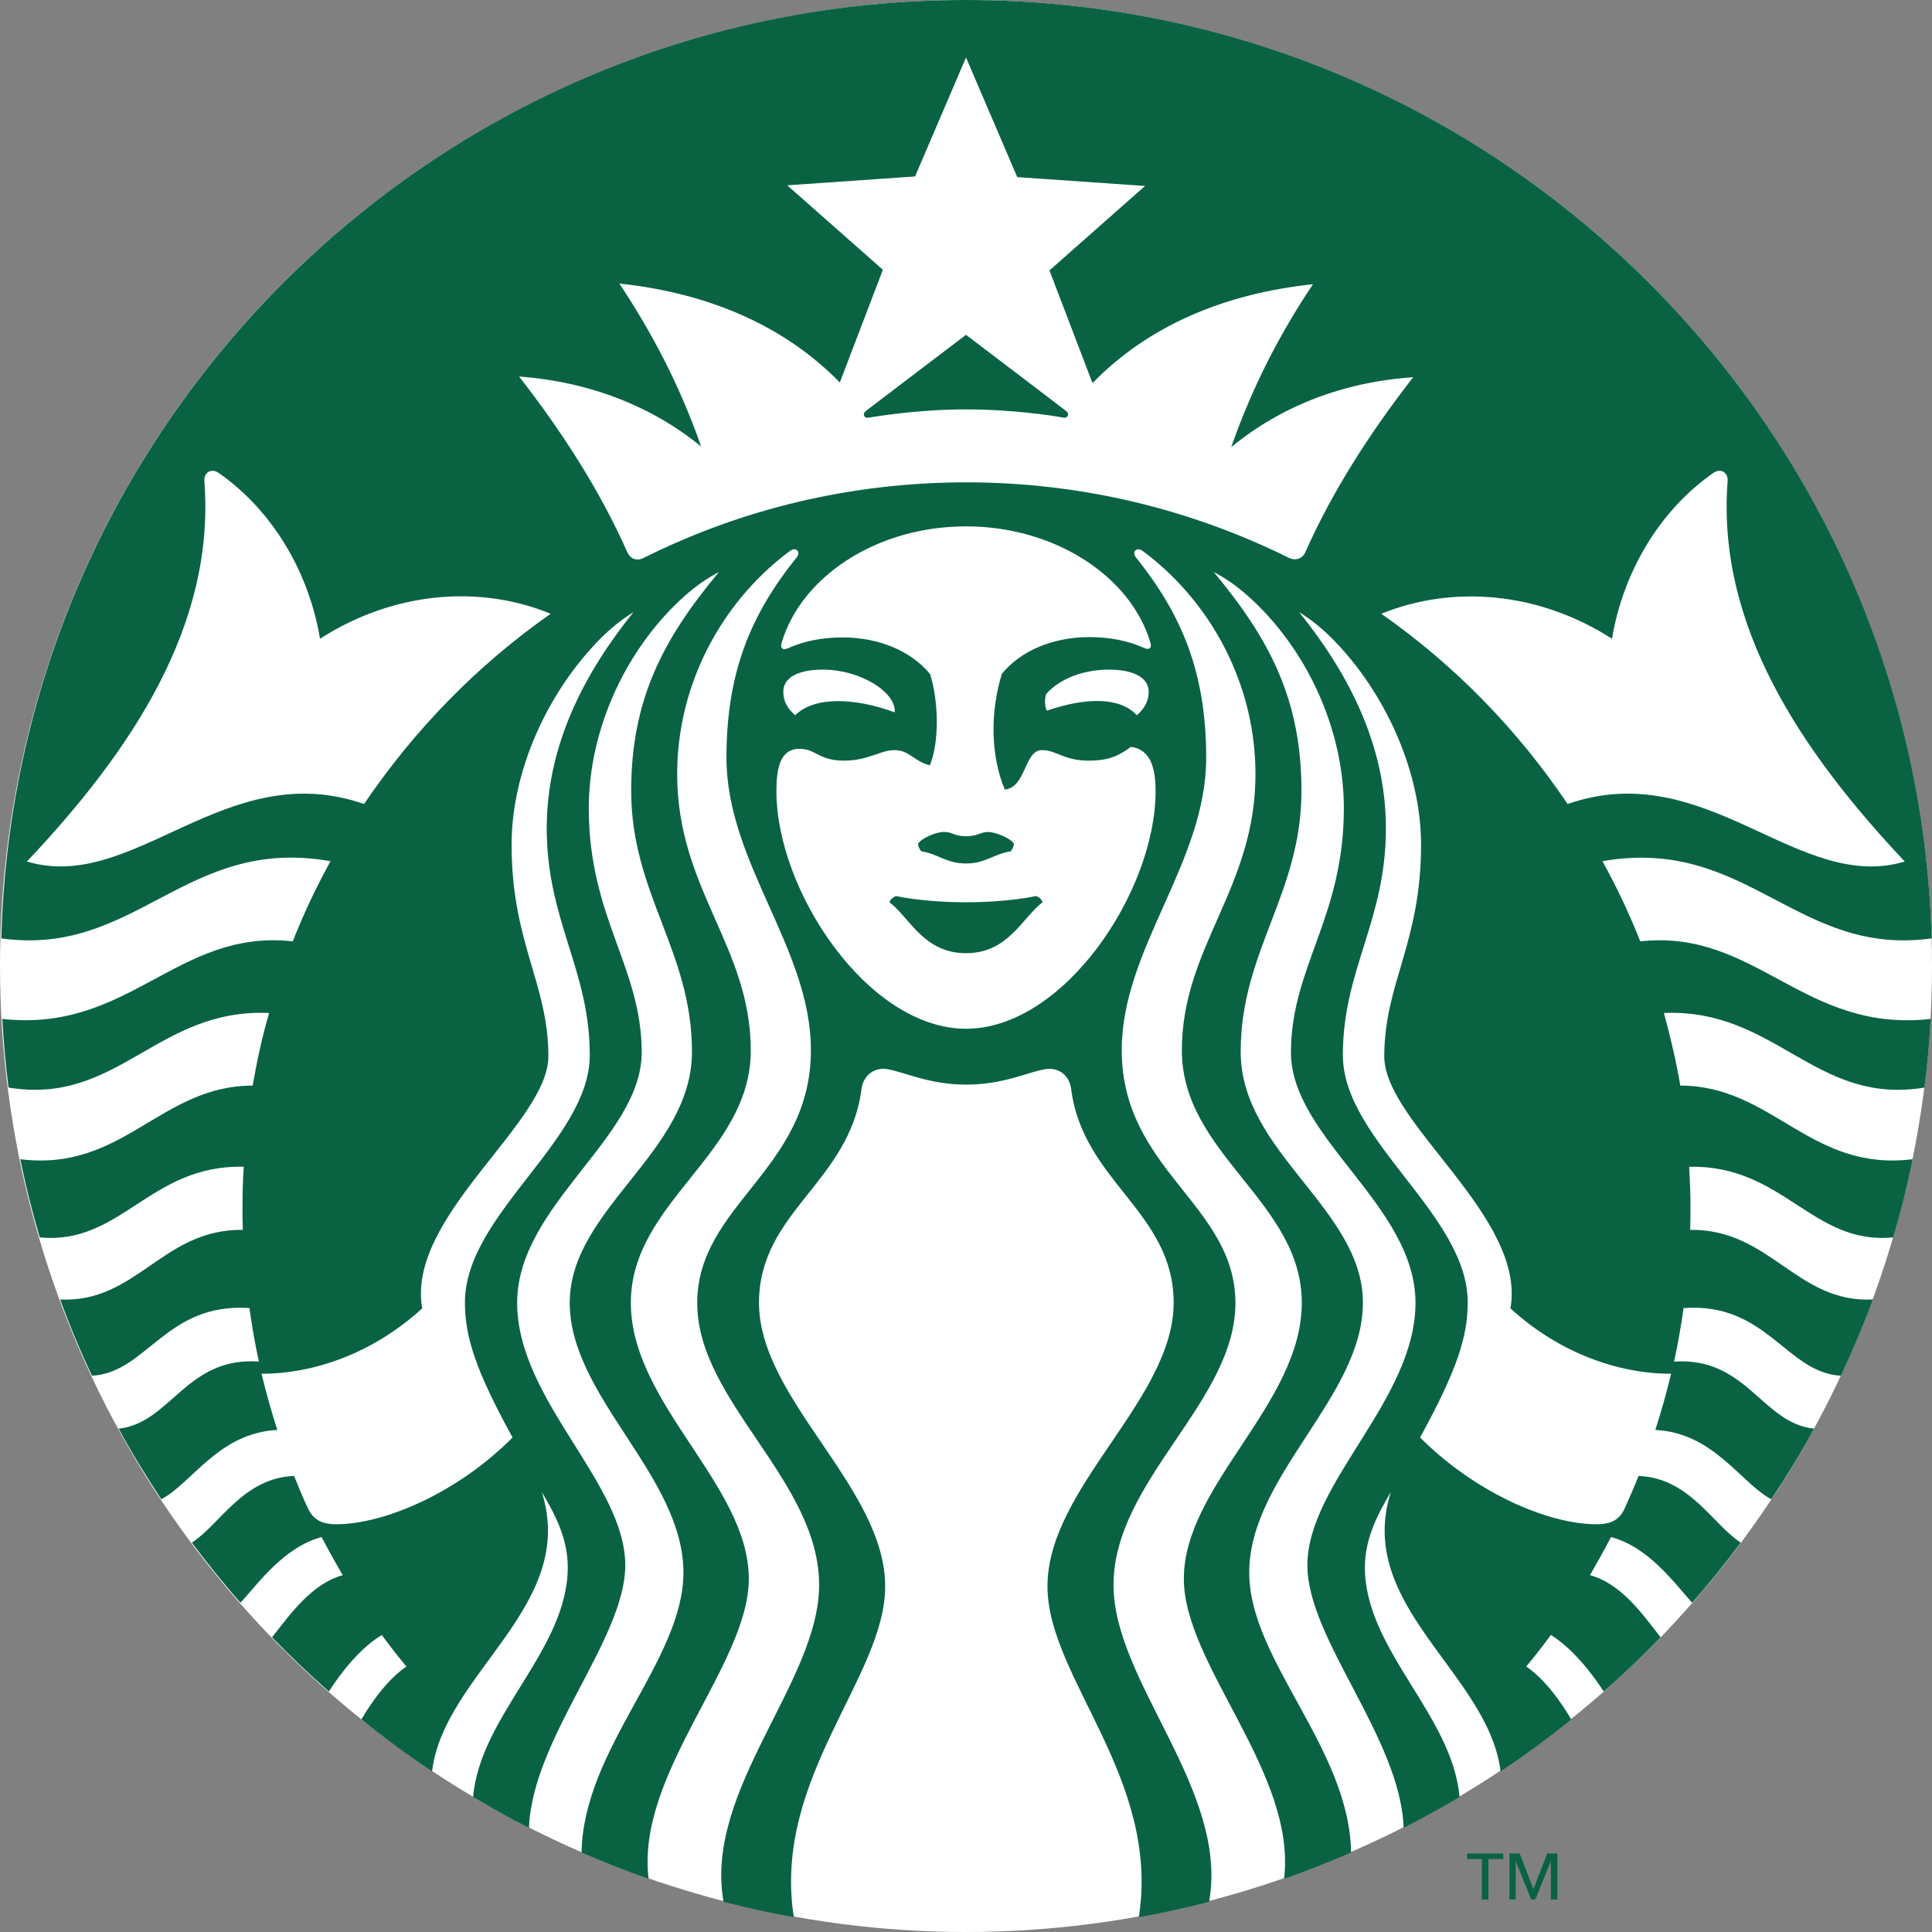 <?xml version="1.0" encoding="utf-8"?>
<!-- Generator: Adobe Illustrator 21.0.0, SVG Export Plug-In . SVG Version: 6.00 Build 0)  -->
<svg version="1.1" id="Isolation_Mode" xmlns="http://www.w3.org/2000/svg" xmlns:xlink="http://www.w3.org/1999/xlink" x="0px"
	 y="0px" viewBox="0 0 588 588" style="enable-background:new 0 0 588 588;" xml:space="preserve">
<rect x="0" y="0" width="588" height="588" fill="#808080" stroke="none"/>
<style type="text/css">
	.st0{fill:#FFFFFF;}
	.st1{fill:#096342;}
</style>
<g>
	<circle class="st0" cx="294" cy="294" r="294"/>
	<path class="st1" d="M323.6,127.1c-2.6-0.5-15-2.5-29.6-2.5s-27,2.1-29.6,2.5c-1.5,0.3-2-1.2-0.9-2c1-0.8,30.5-23.2,30.5-23.2
		s29.5,22.4,30.5,23.2C325.6,125.9,325,127.4,323.6,127.1z M272.7,272.7c0,0-1.6,0.6-2,1.9c6.2,4.7,10.4,15.5,23.3,15.5
		s17.1-10.8,23.3-15.5c-0.4-1.4-2-1.9-2-1.9s-8.1,1.9-21.3,1.9S272.7,272.7,272.7,272.7z M294,254.5c-3.6,0-4.4-1.4-6.8-1.3
		c-2.3,0-6.8,1.9-7.8,3.6c0.1,0.9,0.4,1.6,1,2.3c5.2,0.8,7.6,3.7,13.6,3.7s8.4-2.9,13.6-3.7c0.6-0.7,0.9-1.5,1-2.3
		c-1-1.7-5.5-3.5-7.8-3.6C298.4,253.2,297.6,254.5,294,254.5z M587.6,310.1c-0.4,7-1,14-1.9,20.9c-33.3,5.5-45.2-24.1-79.3-22.7
		c2,7.2,3.7,14.6,5,22.1c28.1,0,39.5,26.3,70.7,22.4c-1.6,8-3.6,16-5.9,23.8c-24.7,2.4-33.4-22.1-62.1-21.5
		c0.2,4.1,0.4,8.2,0.4,12.3c0,2.3,0,4.6-0.1,6.9c24.4-0.3,32.3,22.3,55.6,21.2c-2.9,7.9-6.2,15.6-9.7,23.2
		c-16.7-0.9-22.5-22.4-47.9-20.6c-0.8,5.5-1.7,10.9-2.9,16.3c22.1-1.5,26.8,18.8,42.6,20.4c-4,7.4-8.4,14.5-13,21.5
		c-9.4-5-17.5-20.2-35.3-21.1c1.8-5.6,3.4-11.3,4.8-17.1c-15.8,0-33.8-6.1-48.9-19.9c4.9-27.9-38.4-56.3-38.4-76.7
		c0-22.2,11.2-34.5,11.2-64.4c0-22.2-10.8-46.3-27-62.7c-3.2-3.2-6.4-5.8-10.1-8.1c14.9,18.5,26.4,40.4,26.4,65.8
		c0,28.2-13.1,43-13.1,69s38,48.5,38,75.3c0,10.6-3.4,20.8-14.5,41.1c17.1,17.1,39.3,26.4,53.6,26.4c4.7,0,7.2-1.4,8.8-5.1
		c1.4-3.2,2.8-6.3,4.1-9.6c15.5,0.6,22.5,14.7,31.1,20.3c-4.7,6.3-9.6,12.4-14.8,18.3c-5.7-6.4-13.4-17-24.7-20
		c-2,3.9-4.2,7.8-6.4,11.6c9.7,2.6,16.4,12.4,21.5,18.9c-5.5,5.7-11.3,11.3-17.3,16.5c-3.8-5.8-9.6-13.2-16.1-17.2
		c-2.4,3.3-4.9,6.5-7.5,9.6c5.6,3.8,10.5,10.6,13.7,16.1c-6.9,5.6-14.1,10.9-21.5,15.8c-3.7-29.9-44.4-50.3-33.4-85
		c-3.6,6.1-7.9,13.8-7.9,22.9c0,25.1,26.7,45,28.8,69.9c-5.5,3.3-11.2,6.4-17,9.4c-1-27.4-29.3-57.4-29.3-79.9
		c0-25.1,32.9-50.3,32.9-79.9s-37.9-50.2-37.9-76.2s16.1-41,16.1-74.3c0-24.4-11.6-49.1-29.5-64.9c-3.2-2.8-6.3-5-10.1-7
		c16.9,20.3,26.7,38.7,26.7,66.6c0,31.3-18.5,48.7-18.5,79.4s37.2,47.8,37.2,76.4s-34.6,52.7-34.6,82.1c0,26.7,30.5,53.4,31,85.2
		c-6.7,2.9-13.5,5.6-20.4,8c3.9-32.1-30.5-65.1-30.5-91.3c0-28.6,35.9-53.2,35.9-84s-36.5-45.2-36.5-76.8s22.4-49.2,22.4-84.1
		c0-27.3-13.4-51.8-33.1-67c-0.4-0.3-0.8-0.6-1.2-0.9c-1.9-1.4-3.4,0.3-2.1,1.9c13.9,17.4,21.4,34.9,21.4,61c0,32-25.7,58-25.7,89
		c0,36.6,34.6,47,34.6,77s-37.1,54-37.1,85.8c0,29.5,35.1,62.3,29.1,96.4c-7,1.8-14.2,3.4-21.4,4.7c6.6-42.4-27.8-72.9-27.8-100.7
		c0-30.1,38.4-56.9,38.4-86.3c0-27.7-27.6-36.8-31.2-65.1c-0.5-3.9-3.6-6.7-7.9-6c-5.6,1-12.8,4.7-24,4.7s-18.4-3.7-24-4.7
		c-4.3-0.7-7.4,2.2-7.9,6c-3.6,28.4-31.2,37.4-31.2,65.1c0,29.4,38.4,56.2,38.4,86.3c0,27.8-34.4,58.3-27.8,100.7
		c-7.2-1.3-14.4-2.9-21.4-4.7c-6-34.1,29.1-66.9,29.1-96.4c0-31.9-37.1-55.9-37.1-85.8c0-30,34.6-40.5,34.6-77c0-31-25.7-57-25.7-89
		c0-26,7.4-43.6,21.4-61c1.3-1.6-0.2-3.3-2.1-1.9c-0.4,0.3-0.8,0.6-1.2,0.9c-19.7,15.2-33.1,39.7-33.1,67c0,35,22.4,52.5,22.4,84.1
		s-36.5,46-36.5,76.8s35.9,55.4,35.9,84c0,26.2-34.4,59.2-30.5,91.3c-6.9-2.4-13.7-5.1-20.4-8c0.5-31.7,31-58.4,31-85.2
		c0-29.4-34.6-53.5-34.6-82.1s37.2-45.7,37.2-76.4s-18.5-48.1-18.5-79.4c0-27.9,9.8-46.3,26.7-66.6c-3.8,2-6.9,4.2-10.1,7
		c-17.9,15.8-29.5,40.5-29.5,64.9c0,33.3,16.1,48.3,16.1,74.3c0,26-37.9,46.5-37.9,76.2c0,29.6,32.9,54.8,32.9,79.9
		c0,22.5-28.3,52.5-29.3,79.9c-5.8-2.9-11.4-6.1-17-9.4c2.1-24.9,28.8-44.8,28.8-69.9c0-9.2-4.3-16.8-7.9-22.9
		c11,34.7-29.8,55.1-33.4,85c-7.4-4.9-14.6-10.2-21.5-15.8c3.2-5.5,8.1-12.3,13.7-16.1c-2.6-3.1-5.1-6.3-7.5-9.6
		c-6.6,4-12.4,11.4-16.1,17.2c-6-5.3-11.8-10.8-17.3-16.5c5.1-6.4,11.8-16.2,21.5-18.9c-2.2-3.8-4.4-7.7-6.4-11.6
		c-11.3,3-19,13.7-24.7,20c-5.2-5.9-10.1-12-14.8-18.3c8.6-5.6,15.6-19.7,31.1-20.3c1.3,3.2,2.6,6.4,4.1,9.6
		c1.7,3.7,4.2,5.1,8.8,5.1c14.3,0,36.6-9.3,53.6-26.4c-11.1-20.2-14.5-30.5-14.5-41.1c0-26.8,38-49.3,38-75.3s-13.1-40.9-13.1-69
		c0-25.4,11.5-47.3,26.4-65.8c-3.7,2.3-6.9,4.9-10.1,8.1c-16.3,16.5-27,40.5-27,62.7c0,29.9,11.2,42.2,11.2,64.4
		c0,20.4-43.3,48.8-38.4,76.7c-15.1,13.8-33.1,19.9-48.9,19.9c1.4,5.8,3,11.5,4.8,17.1c-17.8,0.9-25.9,16.1-35.3,21.1
		c-4.6-7-9-14.1-13-21.5c15.8-1.6,20.6-22,42.7-20.4c-1.2-5.4-2.1-10.8-2.9-16.3c-25.4-1.7-31.2,19.7-47.9,20.6
		c-3.6-7.6-6.8-15.3-9.7-23.2c23.3,1.1,31.2-21.5,55.6-21.2c-0.1-2.3-0.1-4.6-0.1-6.9c0-4.1,0.1-8.3,0.4-12.3
		c-28.6-0.7-37.3,23.9-62.1,21.5c-2.3-7.8-4.3-15.7-5.9-23.8c31.3,3.9,42.6-22.4,70.7-22.4c1.3-7.5,2.9-14.9,5-22.1
		c-34.1-1.5-46,28.2-79.3,22.7c-0.9-6.9-1.5-13.9-1.9-20.9c38.7,4.3,53.2-27.5,88.4-23.6c3.3-8.4,7.2-16.6,11.5-24.4
		c-44.2-7.8-59.1,29.2-100.2,23.5C4.6,127.1,134.4,0,294,0s289.4,127.1,293.9,285.6c-41.1,5.7-56.1-31.2-100.2-23.5
		c4.3,7.8,8.2,16,11.5,24.4C534.4,282.6,548.9,314.5,587.6,310.1z M167.6,186.8c-21.6-8.9-47.8-6.8-70.2,7.6
		c-3.5-20.8-14.8-39.3-30.9-50.5c-2.2-1.5-4.5-0.1-4.3,2.5c3.4,44-22.3,82.2-54,115.8c32.6,9.8,60.4-32.2,102.6-17.5
		C126.1,222.1,145.3,202.4,167.6,186.8z M294,160.2c-27.3,0-50.2,15.4-56.1,35.4c-0.5,1.5,0.2,2.5,1.9,1.7
		c4.9-2.2,10.5-3.3,16.6-3.3c11.1,0,20.9,4.1,26.7,11.2c2.6,8.5,2.8,20.7-0.1,27.7c-4.6-1-6.2-4.6-10.7-4.6s-7.9,3.2-15.5,3.2
		s-8.5-3.6-13.5-3.6c-5.9,0-7,6-7,12.9c0,30.4,27.9,72.3,57.7,72.3s57.7-41.8,57.7-72.3c0-6.8-1.4-12.7-7.5-13.5
		c-3.1,2.2-5.9,4.2-12.9,4.2c-7.6,0-9.7-3.2-14.2-3.2c-5.4,0-4.8,11.4-11.3,12c-4.3-10.3-4.5-23.4-0.9-35.2
		c5.8-7.1,15.6-11.2,26.7-11.2c6.1,0,11.7,1.1,16.6,3.3c1.8,0.8,2.4-0.2,1.9-1.7C344.2,175.6,321.3,160.2,294,160.2z M337.5,203.8
		c-6.5,0-14.2,2-19.1,7.4c-0.5,1.5-0.5,3.6,0.2,5.1c11.9-4.1,22.3-4.2,27.4,1.4c2.7-2.4,3.6-4.7,3.6-7.2
		C349.6,206.6,345.6,203.8,337.5,203.8z M242,217.7c5.7-5.7,17.8-5.5,30.3-0.9c0.5-6.2-10.6-13-21.8-13c-8.1,0-12.1,2.7-12.1,6.7
		C238.4,213.1,239.3,215.3,242,217.7z M430.1,114.8c-21.6,1.5-40.3,8.9-55.4,21.3c6.4-18.2,14.6-34.2,24.9-49.6
		c-27.4,2.9-50.4,12.9-67.1,30.1l-13.1-34.3l29.1-25.7l-38.9-2.7L294,17.5l-15.5,36.2l-38.9,2.7l29.1,25.7l-13.1,34.3
		c-16.7-17.1-39.7-27.2-67.1-30.1c10.3,15.5,18.5,31.4,24.9,49.6c-15.1-12.3-33.9-19.7-55.4-21.3c12.9,16.6,24.4,34.3,32.9,53.4
		c1,2.2,3,2.9,5.2,1.7c29.5-14.7,62.8-22.9,98-22.9s68.5,8.3,98,22.9c2.2,1.1,4.3,0.4,5.2-1.7C405.7,149.1,417.2,131.4,430.1,114.8z
		 M477.1,244.7c42.3-14.7,70,27.3,102.6,17.5c-31.6-33.6-57.3-71.8-53.9-115.8c0.2-2.6-2.1-4-4.3-2.5
		c-16.1,11.2-27.4,29.7-30.9,50.5c-22.4-14.4-48.6-16.4-70.2-7.6C442.7,202.4,461.9,222.1,477.1,244.7z"/>
	<g>
		<path class="st1" d="M453,578.1h-2v-12.3h-4.5v-1.7h11v1.7H453V578.1z"/>
		<path class="st1" d="M466.7,574.9L466.7,574.9l4.2-10.8h3.1v14h-2v-11.7l0,0l-4.7,11.7H466l-4.7-11.7l0,0v11.7h-1.9v-14h3.1
			L466.7,574.9z"/>
	</g>
</g>
</svg>
